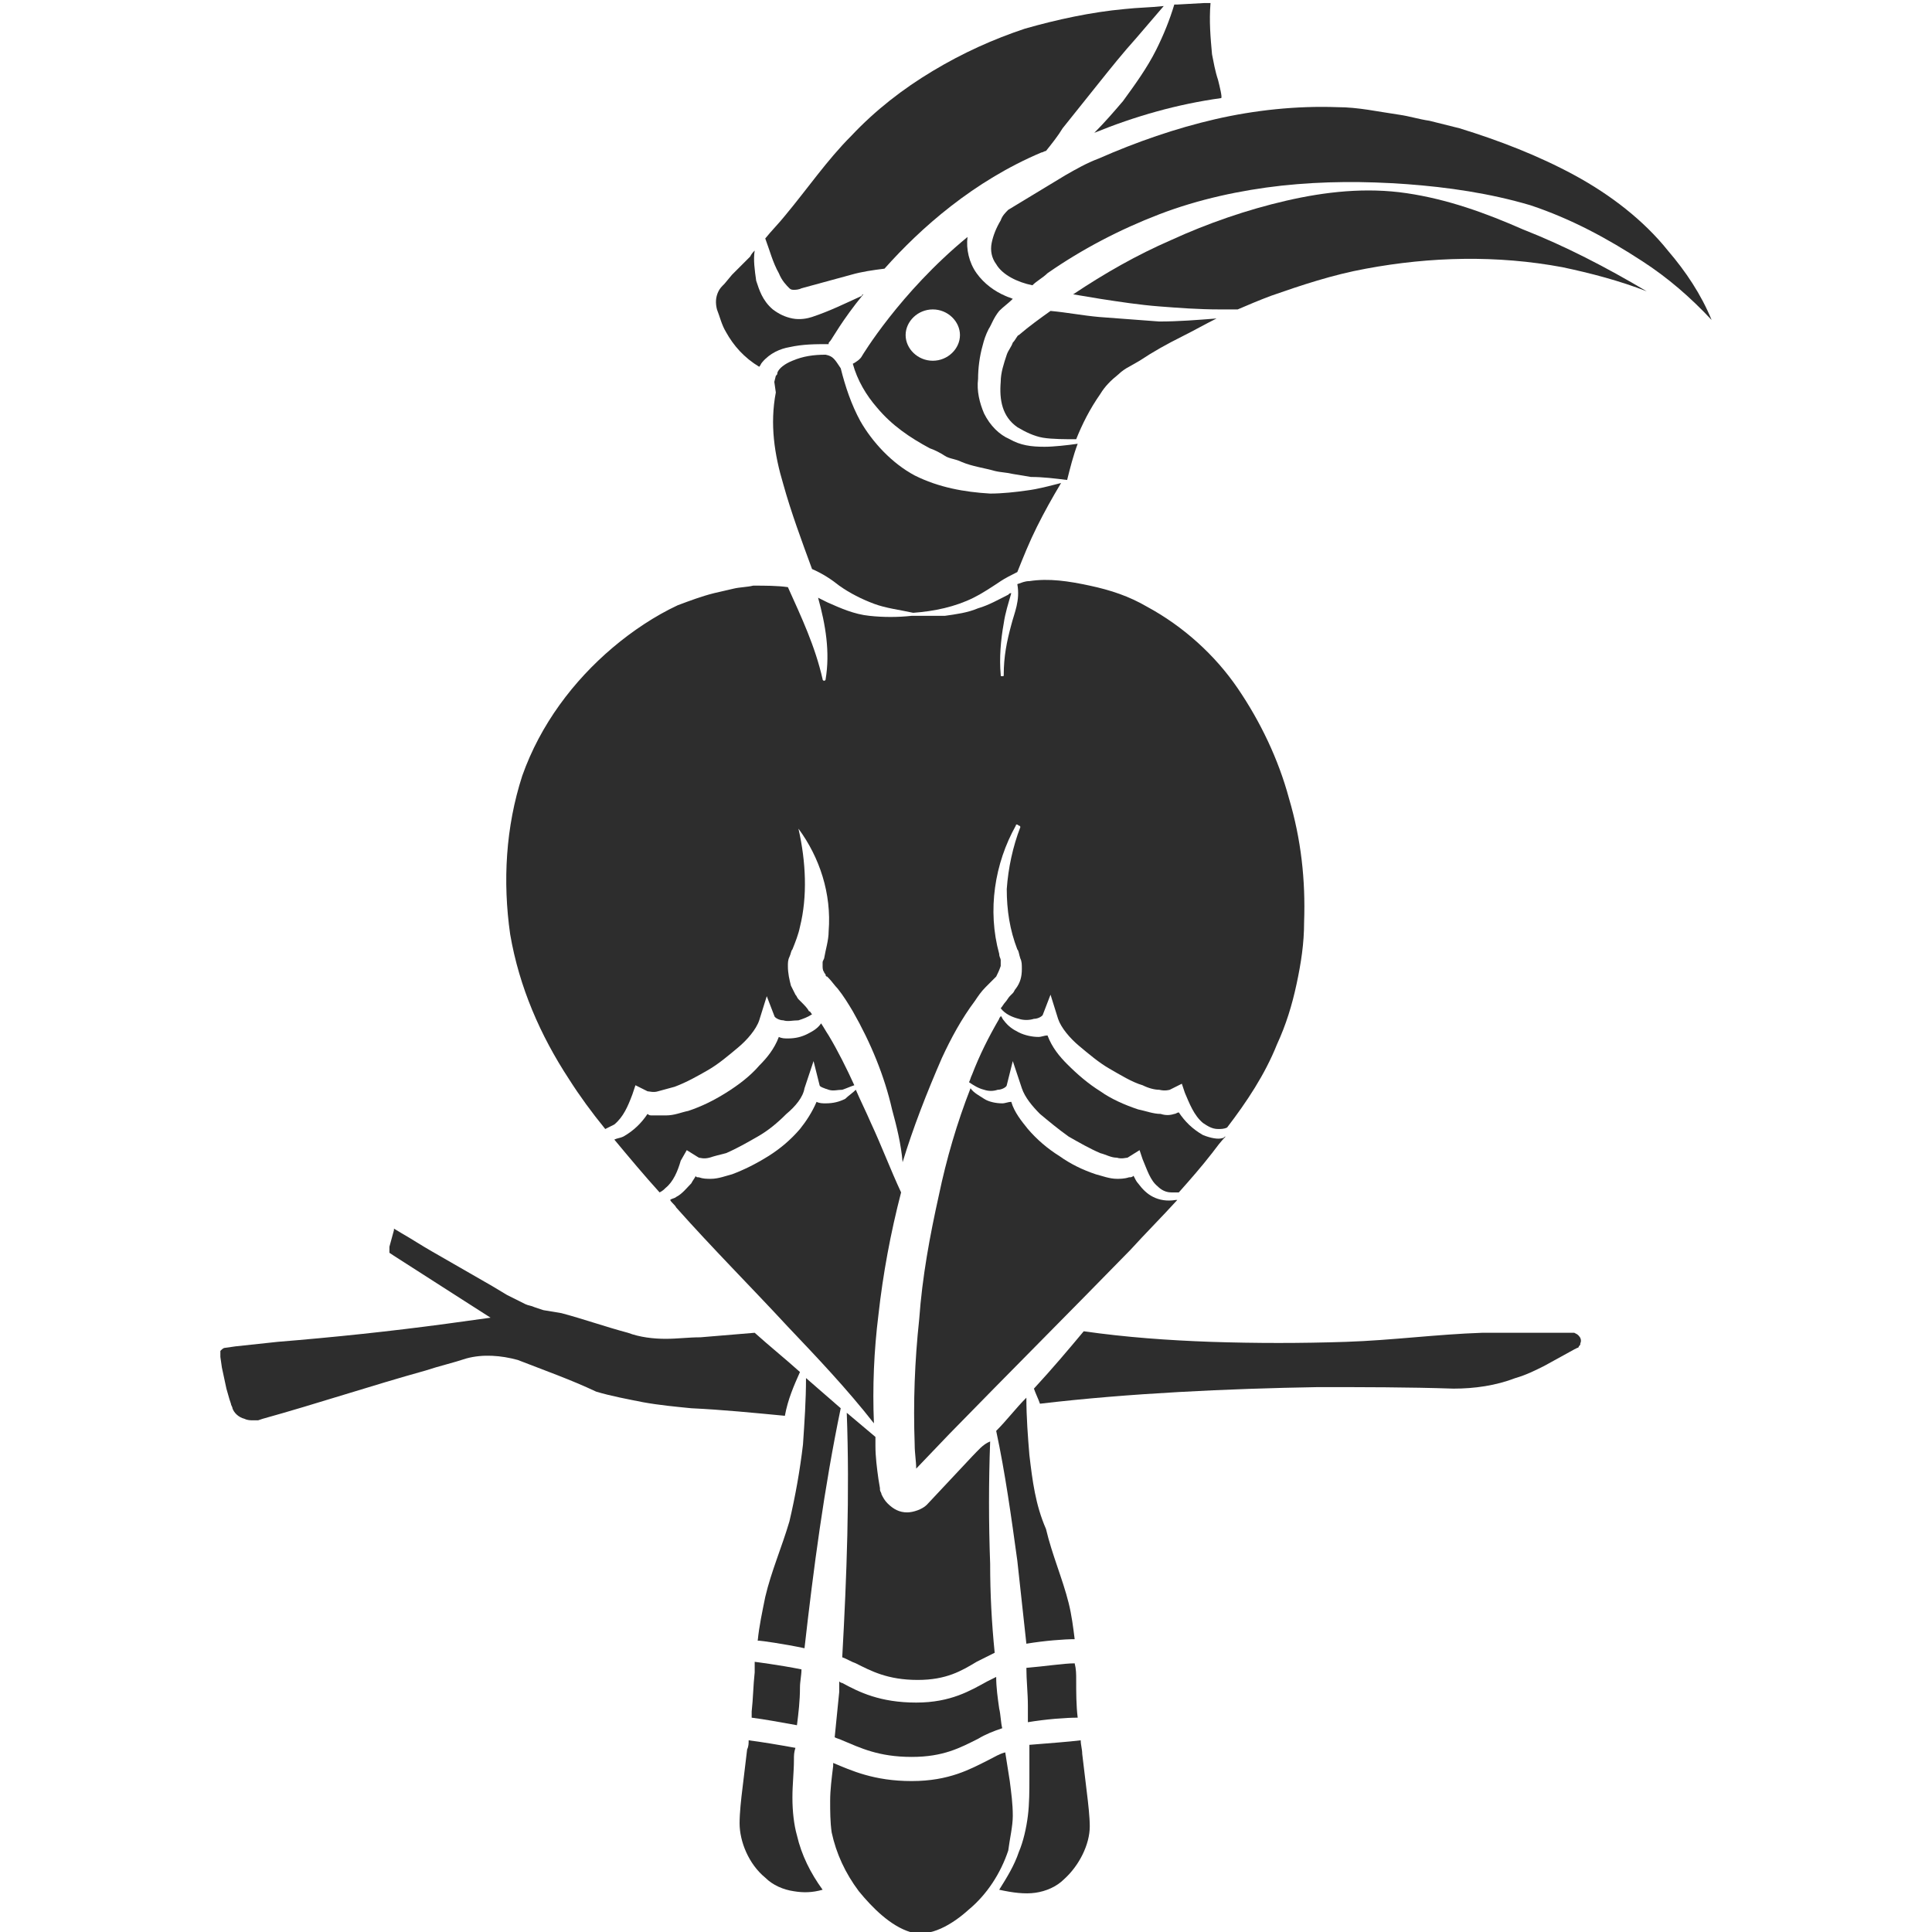 <?xml version="1.0" encoding="utf-8"?>
<!-- Generator: Adobe Illustrator 23.0.0, SVG Export Plug-In . SVG Version: 6.00 Build 0)  -->
<svg version="1.1" id="Layer_1" xmlns="http://www.w3.org/2000/svg" xmlns:xlink="http://www.w3.org/1999/xlink" x="0px" y="0px"
	 viewBox="0 0 128 128" style="enable-background:new 0 0 128 128;" xml:space="preserve">
<style type="text/css">
	.st0{fill:#2D2D2D;}
</style>
<g>
	<path class="st0" d="M64.4,96.5l-3,3.2c-0.3,0.3-0.9,0.5-1.3,0.5c-0.5,0-0.9-0.2-1.3-0.6c-0.2-0.2-0.3-0.4-0.4-0.6
		c0-0.1-0.1-0.2-0.1-0.3l0-0.1l-0.1-0.6c-0.1-0.7-0.2-1.5-0.2-2.2c0-0.2,0-0.4,0-0.6c-0.6-0.5-1.3-1.1-1.9-1.6
		c0.2,5.4,0,10.8-0.3,16.2c0.3,0.1,0.6,0.3,0.9,0.4c1,0.5,2.1,1.1,4.1,1.1c1.9,0,2.9-0.6,3.9-1.2c0.4-0.2,0.8-0.4,1.2-0.6
		c-0.2-2-0.3-3.9-0.3-5.9c-0.1-2.7-0.1-5.4,0-8.1C65.1,95.7,64.8,96.1,64.4,96.5z"/>
	<path class="st0" d="M55.8,111.5c-0.1,0-0.2-0.1-0.2-0.1c0,0.2,0,0.4,0,0.7c-0.1,1-0.2,2-0.3,3c0.2,0.1,0.3,0.1,0.5,0.2
		c1.2,0.5,2.4,1.1,4.6,1.1c2.1,0,3.2-0.6,4.4-1.2c0.5-0.3,1-0.5,1.6-0.7c-0.1-0.4-0.1-0.9-0.2-1.3c-0.1-0.7-0.2-1.4-0.2-2.1
		c-0.2,0.1-0.4,0.2-0.6,0.3c-1.1,0.6-2.4,1.4-4.7,1.4C58.3,112.8,56.9,112.1,55.8,111.5z"/>
	<path class="st0" d="M53,90.9c-1-0.9-2-1.7-3-2.6c-1.2,0.1-2.4,0.2-3.6,0.3c-0.8,0-1.5,0.1-2.3,0.1c-0.8,0-1.7-0.1-2.5-0.4
		c-1.5-0.4-2.9-0.9-4.4-1.3L36,86.8l-0.6-0.2c-0.2-0.1-0.4-0.1-0.6-0.2c-0.4-0.2-0.8-0.4-1.2-0.6l-1-0.6l-4-2.3
		c-0.7-0.4-1.3-0.8-2-1.2l-0.5-0.3l0,0.1l-0.3,1.1L25.8,83l0.3,0.2l3.9,2.5l2.5,1.6l-2.9,0.4c-3.7,0.5-7.5,0.9-11.2,1.2l-2.8,0.3
		l-0.7,0.1c-0.1,0-0.2,0.1-0.3,0.2c0,0,0,0.1,0,0.1c0,0,0,0.1,0,0.1l0,0.2l0.1,0.7c0.1,0.5,0.2,0.9,0.3,1.4l0.2,0.7l0.1,0.3
		c0,0.1,0.1,0.2,0.1,0.3c0.1,0.3,0.4,0.6,0.8,0.7c0.2,0.1,0.4,0.1,0.6,0.1c0.1,0,0.2,0,0.3,0l0.3-0.1c3.6-1,7.2-2.2,10.8-3.2
		c0.9-0.3,1.8-0.5,2.7-0.8c1.1-0.3,2.3-0.2,3.4,0.1c1.8,0.7,3.5,1.3,5.2,2.1c1,0.3,2.1,0.5,3.1,0.7c1.1,0.2,2.2,0.3,3.2,0.4
		c2.1,0.1,4.1,0.3,6.2,0.5C52.2,92.7,52.6,91.8,53,90.9z"/>
	<path class="st0" d="M53,111.8c0-0.4,0.1-0.8,0.1-1.2c-1.5-0.3-3.1-0.5-3.1-0.5c0,0,0,0,0,0c0,0.2,0,0.5,0,0.7
		c-0.1,0.9-0.1,1.7-0.2,2.6c0,0.1,0,0.3,0,0.4c0.8,0.1,1.9,0.3,3,0.5C52.9,113.5,53,112.7,53,111.8z"/>
	<path class="st0" d="M53.4,91.3c0,1.5-0.1,2.9-0.2,4.4c-0.2,1.7-0.5,3.4-0.9,5.1c-0.5,1.7-1.2,3.3-1.6,5c-0.2,1-0.4,1.9-0.5,2.9
		c0,0,0.1,0,0.1,0c0.1,0,1.6,0.2,3,0.5c0.6-5.3,1.3-10.6,2.4-15.9C54.9,92.6,54.2,92,53.4,91.3z"/>
	<path class="st0" d="M52.5,119.1c0-0.9,0.1-1.7,0.1-2.5c0-0.3,0-0.5,0.1-0.8c-1.1-0.2-2.3-0.4-3.1-0.5c0,0.2,0,0.4-0.1,0.6
		l-0.3,2.5c-0.1,0.8-0.2,1.7-0.2,2.4c0,1.2,0.6,2.7,1.7,3.6c0.5,0.5,1.2,0.8,1.9,0.9c0.6,0.1,1.2,0.1,1.9-0.1
		c-0.8-1.1-1.4-2.3-1.7-3.6C52.6,120.9,52.5,120,52.5,119.1z"/>
	<path class="st0" d="M45.5,76.2l0.8,0.5c0.1,0,0.3,0.1,0.7,0c0.3-0.1,0.7-0.2,1.1-0.3c0.7-0.3,1.4-0.7,2.1-1.1
		c0.7-0.4,1.3-0.9,1.9-1.5c0.6-0.5,1.1-1.1,1.2-1.7l0.6-1.8l0.4,1.6c0,0.1,0.3,0.2,0.6,0.3c0.3,0.1,0.6,0,0.9,0
		c0.3-0.1,0.5-0.2,0.8-0.3c-0.5-1.1-1.1-2.3-1.7-3.3c-0.2-0.3-0.3-0.5-0.5-0.8c-0.2,0.3-0.5,0.5-0.9,0.7c-0.4,0.2-0.8,0.3-1.3,0.3
		c-0.2,0-0.4,0-0.6-0.1c-0.3,0.8-0.8,1.4-1.3,1.9c-0.6,0.7-1.4,1.3-2.2,1.8c-0.8,0.5-1.6,0.9-2.5,1.2c-0.5,0.1-0.9,0.3-1.5,0.3
		c-0.3,0-0.5,0-0.9,0c-0.1,0-0.2,0-0.3-0.1c-0.4,0.6-0.9,1.1-1.6,1.5c-0.2,0.1-0.4,0.1-0.6,0.2c1,1.2,2,2.4,3,3.5
		c0.2-0.1,0.3-0.2,0.4-0.3c0.5-0.4,0.8-1.1,1-1.8L45.5,76.2z"/>
	<path class="st0" d="M74.4,6.7c-0.6,0.7-1.2,1.4-1.9,2.1c2.7-1.1,5.5-1.9,8.4-2.3c0.1,0-0.1-0.8-0.2-1.2c-0.2-0.6-0.3-1.2-0.4-1.7
		c-0.1-1.1-0.2-2.2-0.1-3.4l-0.4,0L78,0.3c-0.1,0-0.1,0-0.2,0c-0.3,1-0.7,2-1.2,3C76,4.5,75.2,5.6,74.4,6.7z"/>
	<path class="st0" d="M67.1,120.3c0-0.8-0.1-1.5-0.2-2.3c-0.1-0.6-0.2-1.3-0.3-1.9c-0.4,0.1-0.7,0.3-1.1,0.5
		c-1.2,0.6-2.6,1.4-5.1,1.4c-2.5,0-4-0.7-5.2-1.2c0,0.1,0,0.1,0,0.2c-0.1,0.8-0.2,1.6-0.2,2.3c0,0.7,0,1.4,0.1,2.1
		c0.3,1.4,0.9,2.7,1.8,3.9c0.9,1.1,2.1,2.3,3.4,2.7c1.3,0.4,2.8-0.5,3.9-1.5c1.2-1,2.1-2.4,2.6-3.9C66.9,121.8,67.1,121,67.1,120.3z
		"/>
	<path class="st0" d="M80.2,0C80.2,0,80.2,0,80.2,0C80.2,0,80.2,0,80.2,0z"/>
	<path class="st0" d="M54.9,22.8c0-0.1,0-0.1,0.1-0.2c0.1-0.1,0.8-1.4,2.2-3.1c0,0-0.1,0-0.1,0.1c-1.1,0.5-2.1,1-3.3,1.4
		c-0.3,0.1-0.8,0.2-1.3,0.1c-0.5-0.1-0.9-0.3-1.3-0.6c-0.7-0.6-0.9-1.3-1.1-1.9c-0.1-0.7-0.2-1.4-0.1-2c-0.1,0.1-0.2,0.2-0.3,0.4
		c-0.4,0.4-0.8,0.8-1.2,1.2L48,18.8c-0.2,0.2-0.3,0.3-0.4,0.5c-0.2,0.4-0.2,0.8-0.1,1.2c0.2,0.5,0.3,1,0.6,1.5
		c0.5,0.9,1.2,1.7,2.2,2.3c0.1-0.1,0.1-0.2,0.2-0.3c0.5-0.6,1.2-0.9,1.8-1C53.2,22.8,54,22.8,54.9,22.8z"/>
	<path class="st0" d="M52.3,19.1c0.1,0.1,0.2,0.1,0.3,0.1c0.1,0,0.3,0,0.5-0.1c1.1-0.3,2.2-0.6,3.3-0.9c0.7-0.2,1.4-0.3,2.2-0.4
		c2.4-2.7,5.9-5.8,10.4-7.7c0.1,0,0.2-0.1,0.3-0.1c0.4-0.5,0.8-1,1.1-1.5l2.4-3c0.8-1,1.6-2,2.5-3c0.6-0.7,1.2-1.4,1.8-2.1
		c-0.9,0.1-1.7,0.1-2.6,0.2c-2.2,0.2-4.5,0.7-6.6,1.3c-2.1,0.7-4.1,1.6-6.1,2.8c-2,1.2-3.8,2.6-5.4,4.3c-1.6,1.6-2.9,3.5-4.4,5.3
		c-0.4,0.5-0.9,1-1.3,1.5c0.3,0.8,0.5,1.6,0.9,2.3C51.8,18.6,52.1,18.9,52.3,19.1z"/>
	<path class="st0" d="M57.9,94.3c-0.1-2.4,0-4.8,0.3-7.2c0.3-2.7,0.8-5.4,1.5-8.1c-0.7-1.5-1.3-3.1-2-4.6c-0.3-0.7-0.7-1.5-1-2.2
		c-0.2,0.2-0.5,0.4-0.7,0.6c-0.4,0.2-0.8,0.3-1.3,0.3c-0.2,0-0.4,0-0.6-0.1c-0.3,0.7-0.7,1.3-1.1,1.8c-0.6,0.7-1.3,1.3-2.1,1.8
		c-0.8,0.5-1.6,0.9-2.4,1.2c-0.4,0.1-0.9,0.3-1.4,0.3c-0.3,0-0.5,0-0.8-0.1c-0.1,0-0.2,0-0.2-0.1c-0.1,0.2-0.2,0.3-0.3,0.5
		c-0.3,0.3-0.6,0.7-1,0.9c-0.1,0.1-0.3,0.1-0.4,0.2c0.1,0.2,0.3,0.3,0.4,0.5c2.4,2.7,4.9,5.2,7.4,7.9C54.1,89.9,56.1,92,57.9,94.3z"
		/>
	<path class="st0" d="M72.8,21c-1.1-0.1-2.1-0.3-3.2-0.4c-0.7,0.5-1.4,1-2.1,1.6c-0.1,0-0.2,0.3-0.4,0.5c-0.1,0.3-0.3,0.5-0.4,0.8
		c-0.2,0.6-0.4,1.2-0.4,1.8c-0.1,1.2,0.1,2.3,1.1,3c0.5,0.3,1.1,0.6,1.7,0.7c0.6,0.1,1.5,0.1,2.2,0.1c0.4-1,0.9-2,1.6-3
		c0.3-0.5,0.7-0.9,1.2-1.3c0.2-0.2,0.5-0.4,0.7-0.5l0.7-0.4c0.9-0.6,1.8-1.1,2.8-1.6c0.8-0.4,1.5-0.8,2.3-1.2
		c-1.3,0.1-2.5,0.2-3.8,0.2C75.5,21.2,74.1,21.1,72.8,21z"/>
	<path class="st0" d="M67,41.4c-0.3,1.1-0.5,2.1-0.5,3.3c0,0.1,0,0.1-0.1,0.1c-0.1,0-0.1,0-0.1-0.1c-0.1-1.1,0-2.3,0.2-3.4
		c0.1-0.7,0.3-1.3,0.5-2c-0.1,0-0.1,0-0.2,0.1c-0.6,0.3-1.3,0.7-2,0.9c-0.7,0.3-1.5,0.4-2.2,0.5c-0.4,0-0.7,0-1.1,0l-1.1,0
		c-0.9,0.1-1.9,0.1-2.8,0c-1-0.1-1.9-0.5-2.8-0.9c-0.2-0.1-0.4-0.2-0.6-0.3c0.5,1.8,0.8,3.6,0.5,5.4c0,0.1-0.1,0.1-0.1,0.1
		c0,0-0.1,0-0.1-0.1c-0.5-2.2-1.4-4.1-2.3-6.1c-0.7-0.1-1.5-0.1-2.3-0.1c-0.4,0.1-0.9,0.1-1.3,0.2c-0.4,0.1-0.9,0.2-1.3,0.3
		c-0.8,0.2-1.6,0.5-2.4,0.8c-1.5,0.7-3,1.7-4.3,2.8c-2.6,2.2-4.8,5.1-6,8.5c-1.1,3.4-1.3,7-0.8,10.5c0.6,3.5,2,6.7,3.9,9.6
		c0.7,1.1,1.5,2.2,2.4,3.3c0.2-0.1,0.4-0.2,0.6-0.3c0.6-0.5,0.9-1.2,1.2-2l0.2-0.6l0.8,0.4c0.1,0,0.4,0.1,0.7,0
		c0.4-0.1,0.7-0.2,1.1-0.3c0.8-0.3,1.5-0.7,2.2-1.1c0.7-0.4,1.4-1,2-1.5c0.6-0.5,1.2-1.2,1.4-1.8l0.5-1.6l0.5,1.3
		c0,0.1,0.3,0.3,0.6,0.3c0.3,0.1,0.6,0,1,0c0.3-0.1,0.6-0.2,0.9-0.4c-0.1-0.1-0.1-0.2-0.2-0.2c-0.1-0.2-0.3-0.4-0.5-0.6l-0.2-0.2
		c-0.1-0.1-0.1-0.2-0.2-0.3c-0.1-0.2-0.2-0.4-0.3-0.6c-0.1-0.4-0.2-0.8-0.2-1.3c0-0.2,0-0.4,0.1-0.6c0.1-0.2,0.1-0.4,0.2-0.5
		c0.2-0.5,0.4-1,0.5-1.5c0.5-2,0.4-4.3-0.1-6.5c1.4,1.9,2.2,4.3,2,6.8c0,0.6-0.2,1.2-0.3,1.8c-0.1,0.2-0.1,0.2-0.1,0.3
		c0,0.1,0,0.2,0,0.2c0,0.1,0,0.3,0.1,0.4c0,0.1,0.1,0.1,0.1,0.2c0,0,0,0.1,0.1,0.1l0.1,0.1c0.2,0.2,0.4,0.5,0.6,0.7
		c0.4,0.5,0.7,1,1,1.5c1.2,2.1,2.1,4.3,2.6,6.5c0.3,1.1,0.6,2.3,0.7,3.5c0.7-2.3,1.6-4.6,2.6-6.9c0.6-1.3,1.3-2.6,2.2-3.8
		c0.2-0.3,0.4-0.6,0.7-0.9c0.1-0.1,0.3-0.3,0.4-0.4l0.2-0.2c0,0,0.1-0.1,0.1-0.1c0.1-0.2,0.2-0.4,0.3-0.7c0-0.1,0-0.3,0-0.4
		c0-0.1-0.1-0.2-0.1-0.4c-0.8-2.9-0.3-6,1.1-8.5c0-0.1,0.1-0.1,0.2,0c0.1,0,0.1,0.1,0.1,0.1c-0.5,1.3-0.8,2.7-0.9,4.1
		c0,1.4,0.2,2.7,0.7,4c0.1,0.1,0.1,0.3,0.2,0.6c0.1,0.2,0.1,0.4,0.1,0.7c0,0.5-0.1,0.9-0.4,1.3c-0.1,0.1-0.1,0.2-0.2,0.3l-0.2,0.2
		c-0.1,0.1-0.2,0.3-0.3,0.4c-0.1,0.1-0.2,0.3-0.3,0.4c0.3,0.4,0.8,0.6,1.2,0.7c0.3,0.1,0.7,0.1,1,0c0.3,0,0.6-0.2,0.6-0.3l0.5-1.3
		l0.5,1.6c0.2,0.6,0.8,1.3,1.4,1.8c0.6,0.5,1.3,1.1,2,1.5c0.7,0.4,1.5,0.9,2.2,1.1c0.4,0.2,0.8,0.3,1.1,0.3c0.4,0.1,0.7,0,0.7,0
		l0.8-0.4l0.2,0.6c0.3,0.7,0.6,1.5,1.2,2c0.3,0.2,0.6,0.4,1,0.4c0.2,0,0.4,0,0.6-0.1c1.3-1.7,2.5-3.5,3.3-5.5c0.6-1.3,1-2.6,1.3-4
		c0.3-1.4,0.5-2.7,0.5-4.1c0.1-2.8-0.2-5.5-1-8.2c-0.7-2.6-1.9-5.1-3.4-7.3c-1.5-2.2-3.6-4.1-6-5.4c-1.2-0.7-2.4-1.1-3.8-1.4
		c-1.4-0.3-2.7-0.5-4-0.3c-0.3,0-0.5,0.1-0.8,0.2C67.6,39.8,67.2,40.6,67,41.4z"/>
	<path class="st0" d="M65.6,32.7c-1.7-0.1-3.4-0.4-5-1.2c-1.5-0.8-2.8-2.2-3.6-3.6c-0.6-1.1-1-2.3-1.3-3.5c-0.4-0.6-0.5-0.8-1-0.9
		c-0.8,0-1.5,0.1-2.2,0.4c-0.5,0.2-0.9,0.5-1,0.8c0,0.1,0,0.1-0.1,0.2l-0.1,0.4L51.4,26c-0.4,2.1-0.1,4.1,0.5,6.1
		c0.5,1.8,1.2,3.7,1.9,5.6c0.7,0.3,1.3,0.7,1.8,1.1c0.7,0.5,1.5,0.9,2.3,1.2c0.8,0.3,1.7,0.4,2.6,0.6c1.4-0.1,2.8-0.4,4-1
		c0.6-0.3,1.2-0.7,1.8-1.1c0.3-0.2,0.7-0.4,1.1-0.6c0.4-1,0.8-2,1.3-3c0.5-1,1-1.9,1.6-2.9c-0.8,0.2-1.5,0.4-2.3,0.5
		C67.3,32.6,66.4,32.7,65.6,32.7z"/>
	<path class="st0" d="M93.2,12.8c-2.7-0.4-5.4-0.1-8,0.5c-2.6,0.6-5.2,1.5-7.6,2.6c-2.3,1-4.4,2.2-6.5,3.6c0.6,0.1,1.2,0.2,1.8,0.3
		c1.3,0.2,2.6,0.4,3.9,0.5c1.3,0.1,2.6,0.2,4,0.2c0.4,0,0.8,0,1.2,0c0.7-0.3,1.4-0.6,2.2-0.9c2-0.7,4.1-1.4,6.3-1.8
		c4.3-0.8,8.7-0.9,13-0.1c1.9,0.4,3.8,0.9,5.6,1.6c-2.7-1.6-5.4-3-8.2-4.1C98.4,14.1,95.9,13.2,93.2,12.8z"/>
	<path class="st0" d="M68.2,117.8c0,0.8,0,1.7-0.1,2.5c-0.1,0.8-0.3,1.7-0.6,2.4c-0.3,0.9-0.8,1.7-1.3,2.5c0,0,0,0,0,0l0,0
		c0.9,0.2,1.7,0.3,2.4,0.2c0.7-0.1,1.4-0.4,1.9-0.9c1-0.9,1.7-2.3,1.7-3.5c0-0.6-0.1-1.5-0.2-2.3l-0.3-2.5c0-0.3-0.1-0.6-0.1-0.9
		c-0.8,0.1-2.2,0.2-3.4,0.3C68.2,116.4,68.2,117.1,68.2,117.8z"/>
	<path class="st0" d="M104.3,11.6c-2.4-1.3-5-2.3-7.6-3.1l-2-0.5c-0.7-0.1-1.3-0.3-2-0.4c-1.4-0.2-2.7-0.5-4.1-0.5
		c-2.7-0.1-5.5,0.2-8.1,0.8c-2.6,0.6-5.2,1.5-7.7,2.6c-0.8,0.3-1.5,0.7-2.2,1.1c-1,0.6-2.8,1.7-3.8,2.3c-0.2,0.2-0.4,0.4-0.5,0.7
		c-0.3,0.5-0.5,1-0.6,1.5c-0.1,0.5,0,1,0.3,1.4c0.4,0.7,1.4,1.2,2.4,1.4c0.3-0.3,0.7-0.5,1-0.8c2.3-1.6,4.8-2.9,7.4-3.9
		c2.6-1,5.4-1.6,8.1-1.9c2.8-0.3,5.5-0.3,8.3-0.1c2.7,0.2,5.5,0.6,8.2,1.4c2.7,0.9,5.1,2.2,7.4,3.7c1.7,1.1,3.2,2.4,4.6,3.9
		c-0.7-1.7-1.7-3.2-2.9-4.6C108.9,14.6,106.7,12.9,104.3,11.6z"/>
	<path class="st0" d="M66.9,29.1c-0.7-0.3-1.3-0.9-1.7-1.7c-0.3-0.7-0.5-1.5-0.4-2.3c0-0.7,0.1-1.5,0.3-2.2c0.1-0.4,0.2-0.7,0.4-1.1
		c0.2-0.3,0.3-0.7,0.7-1.2c0.3-0.3,0.6-0.5,0.9-0.8c-0.2-0.1-0.3-0.1-0.5-0.2c-0.7-0.3-1.4-0.8-1.9-1.5c-0.5-0.7-0.7-1.6-0.6-2.4
		c-4.5,3.7-7,7.9-7,7.9c-0.1,0.2-0.4,0.4-0.6,0.5c0.3,1.1,0.9,2.1,1.6,2.9c1,1.2,2.2,2,3.5,2.7c0.3,0.1,0.7,0.3,1,0.5
		c0.3,0.2,0.7,0.2,1.1,0.4c0.7,0.3,1.5,0.4,2.2,0.6c0.4,0.1,0.8,0.1,1.2,0.2l1.2,0.2c0.8,0,1.6,0.1,2.4,0.2c0.2-0.8,0.4-1.6,0.7-2.4
		c-0.7,0.1-1.6,0.2-2.2,0.2C68.3,29.6,67.6,29.5,66.9,29.1z M61.8,23.9c-1,0-1.8-0.8-1.8-1.7c0-0.9,0.8-1.7,1.8-1.7
		c1,0,1.8,0.8,1.8,1.7C63.6,23.1,62.8,23.9,61.8,23.9z"/>
	<path class="st0" d="M68.5,92c0.1,0.3,0.3,0.7,0.4,1c5.9-0.7,12.5-1,18.4-1.1c3,0,6,0,9,0.1c1.4,0,2.8-0.2,4.1-0.7
		c0.7-0.2,1.3-0.5,1.9-0.8l2-1.1l0.2-0.1c0,0,0.1,0,0.1-0.1c0.1-0.1,0.1-0.1,0.1-0.2c0.1-0.2,0-0.4-0.1-0.5
		c-0.1-0.1-0.1-0.1-0.3-0.2c-0.1,0-0.1,0-0.2,0l-0.3,0l-1.1,0c-1.5,0-3,0-4.5,0c-3,0.1-6,0.5-9,0.6c-3,0.1-6,0.1-9,0
		c-2.8-0.1-5.6-0.3-8.4-0.7C70.8,89.4,69.7,90.7,68.5,92z"/>
	<path class="st0" d="M79.7,75.2c-0.7-0.4-1.2-0.9-1.6-1.5c-0.1,0-0.2,0.1-0.3,0.1c-0.3,0.1-0.6,0.1-0.9,0c-0.5,0-1-0.2-1.5-0.3
		c-0.9-0.3-1.8-0.7-2.5-1.2c-0.8-0.5-1.5-1.1-2.2-1.8c-0.5-0.5-1-1.1-1.3-1.9c-0.2,0-0.4,0.1-0.6,0.1c-0.4,0-0.9-0.1-1.3-0.3
		c-0.4-0.2-0.7-0.4-1-0.8c-0.1-0.1-0.1-0.2-0.2-0.3c0,0.1-0.1,0.1-0.1,0.2c-0.7,1.2-1.3,2.4-1.8,3.7c-0.1,0.2-0.1,0.3-0.2,0.5
		c0.3,0.2,0.6,0.4,1,0.5c0.3,0.1,0.6,0.1,0.9,0c0.3,0,0.6-0.2,0.6-0.3l0.4-1.6l0.6,1.8c0.2,0.6,0.7,1.2,1.2,1.7
		c0.6,0.5,1.2,1,1.9,1.5c0.7,0.4,1.4,0.8,2.1,1.1c0.4,0.1,0.7,0.3,1.1,0.3c0.3,0.1,0.6,0,0.7,0l0.8-0.5l0.2,0.6
		c0.3,0.7,0.5,1.4,1,1.8c0.2,0.2,0.5,0.4,0.9,0.4c0.2,0,0.3,0,0.5,0c0.8-0.9,1.5-1.7,2.2-2.6c0.3-0.4,0.6-0.8,0.9-1.1
		c-0.1,0-0.1,0.1-0.2,0.1C80.7,75.5,80.2,75.4,79.7,75.2z"/>
	<path class="st0" d="M68.1,113c0,0.4,0,0.7,0,1.1c1.2-0.2,2.5-0.3,3.3-0.3c0,0,0,0,0,0c-0.1-0.8-0.1-1.7-0.1-2.5
		c0-0.4,0-0.7-0.1-1.1c-0.7,0-2,0.2-3.2,0.3C68,111.3,68.1,112.2,68.1,113z"/>
	<path class="st0" d="M68.2,96.4c-0.1-1.2-0.2-2.5-0.2-3.8c-0.7,0.7-1.3,1.5-2,2.2c0.6,2.8,1,5.7,1.4,8.6c0.2,1.8,0.4,3.7,0.6,5.5
		c1.2-0.2,2.5-0.3,3.2-0.3c-0.1-0.8-0.2-1.6-0.4-2.4c-0.4-1.6-1.1-3.2-1.5-4.9C68.6,99.7,68.4,98.1,68.2,96.4z"/>
	<path class="st0" d="M76.4,79.3c-0.4-0.2-0.7-0.5-1-0.9c-0.1-0.1-0.2-0.3-0.3-0.5C75,78,74.9,78,74.8,78c-0.3,0.1-0.6,0.1-0.8,0.1
		c-0.5,0-1-0.2-1.4-0.3c-0.9-0.3-1.7-0.7-2.4-1.2c-0.8-0.5-1.5-1.1-2.1-1.8c-0.4-0.5-0.9-1.1-1.1-1.8c-0.2,0-0.4,0.1-0.6,0.1
		c-0.4,0-0.9-0.1-1.2-0.3c-0.3-0.2-0.7-0.4-0.9-0.7c-0.9,2.3-1.6,4.7-2.1,7.1c-0.6,2.7-1.1,5.4-1.3,8.2c-0.3,2.8-0.4,5.5-0.3,8.3
		c0,0.6,0.1,1.1,0.1,1.6l2.2-2.3c4-4.1,8-8.1,12-12.2c1-1.1,2.1-2.2,3.1-3.3c0,0-0.1,0-0.1,0C77.3,79.6,76.8,79.5,76.4,79.3z"/>
</g>
</svg>
